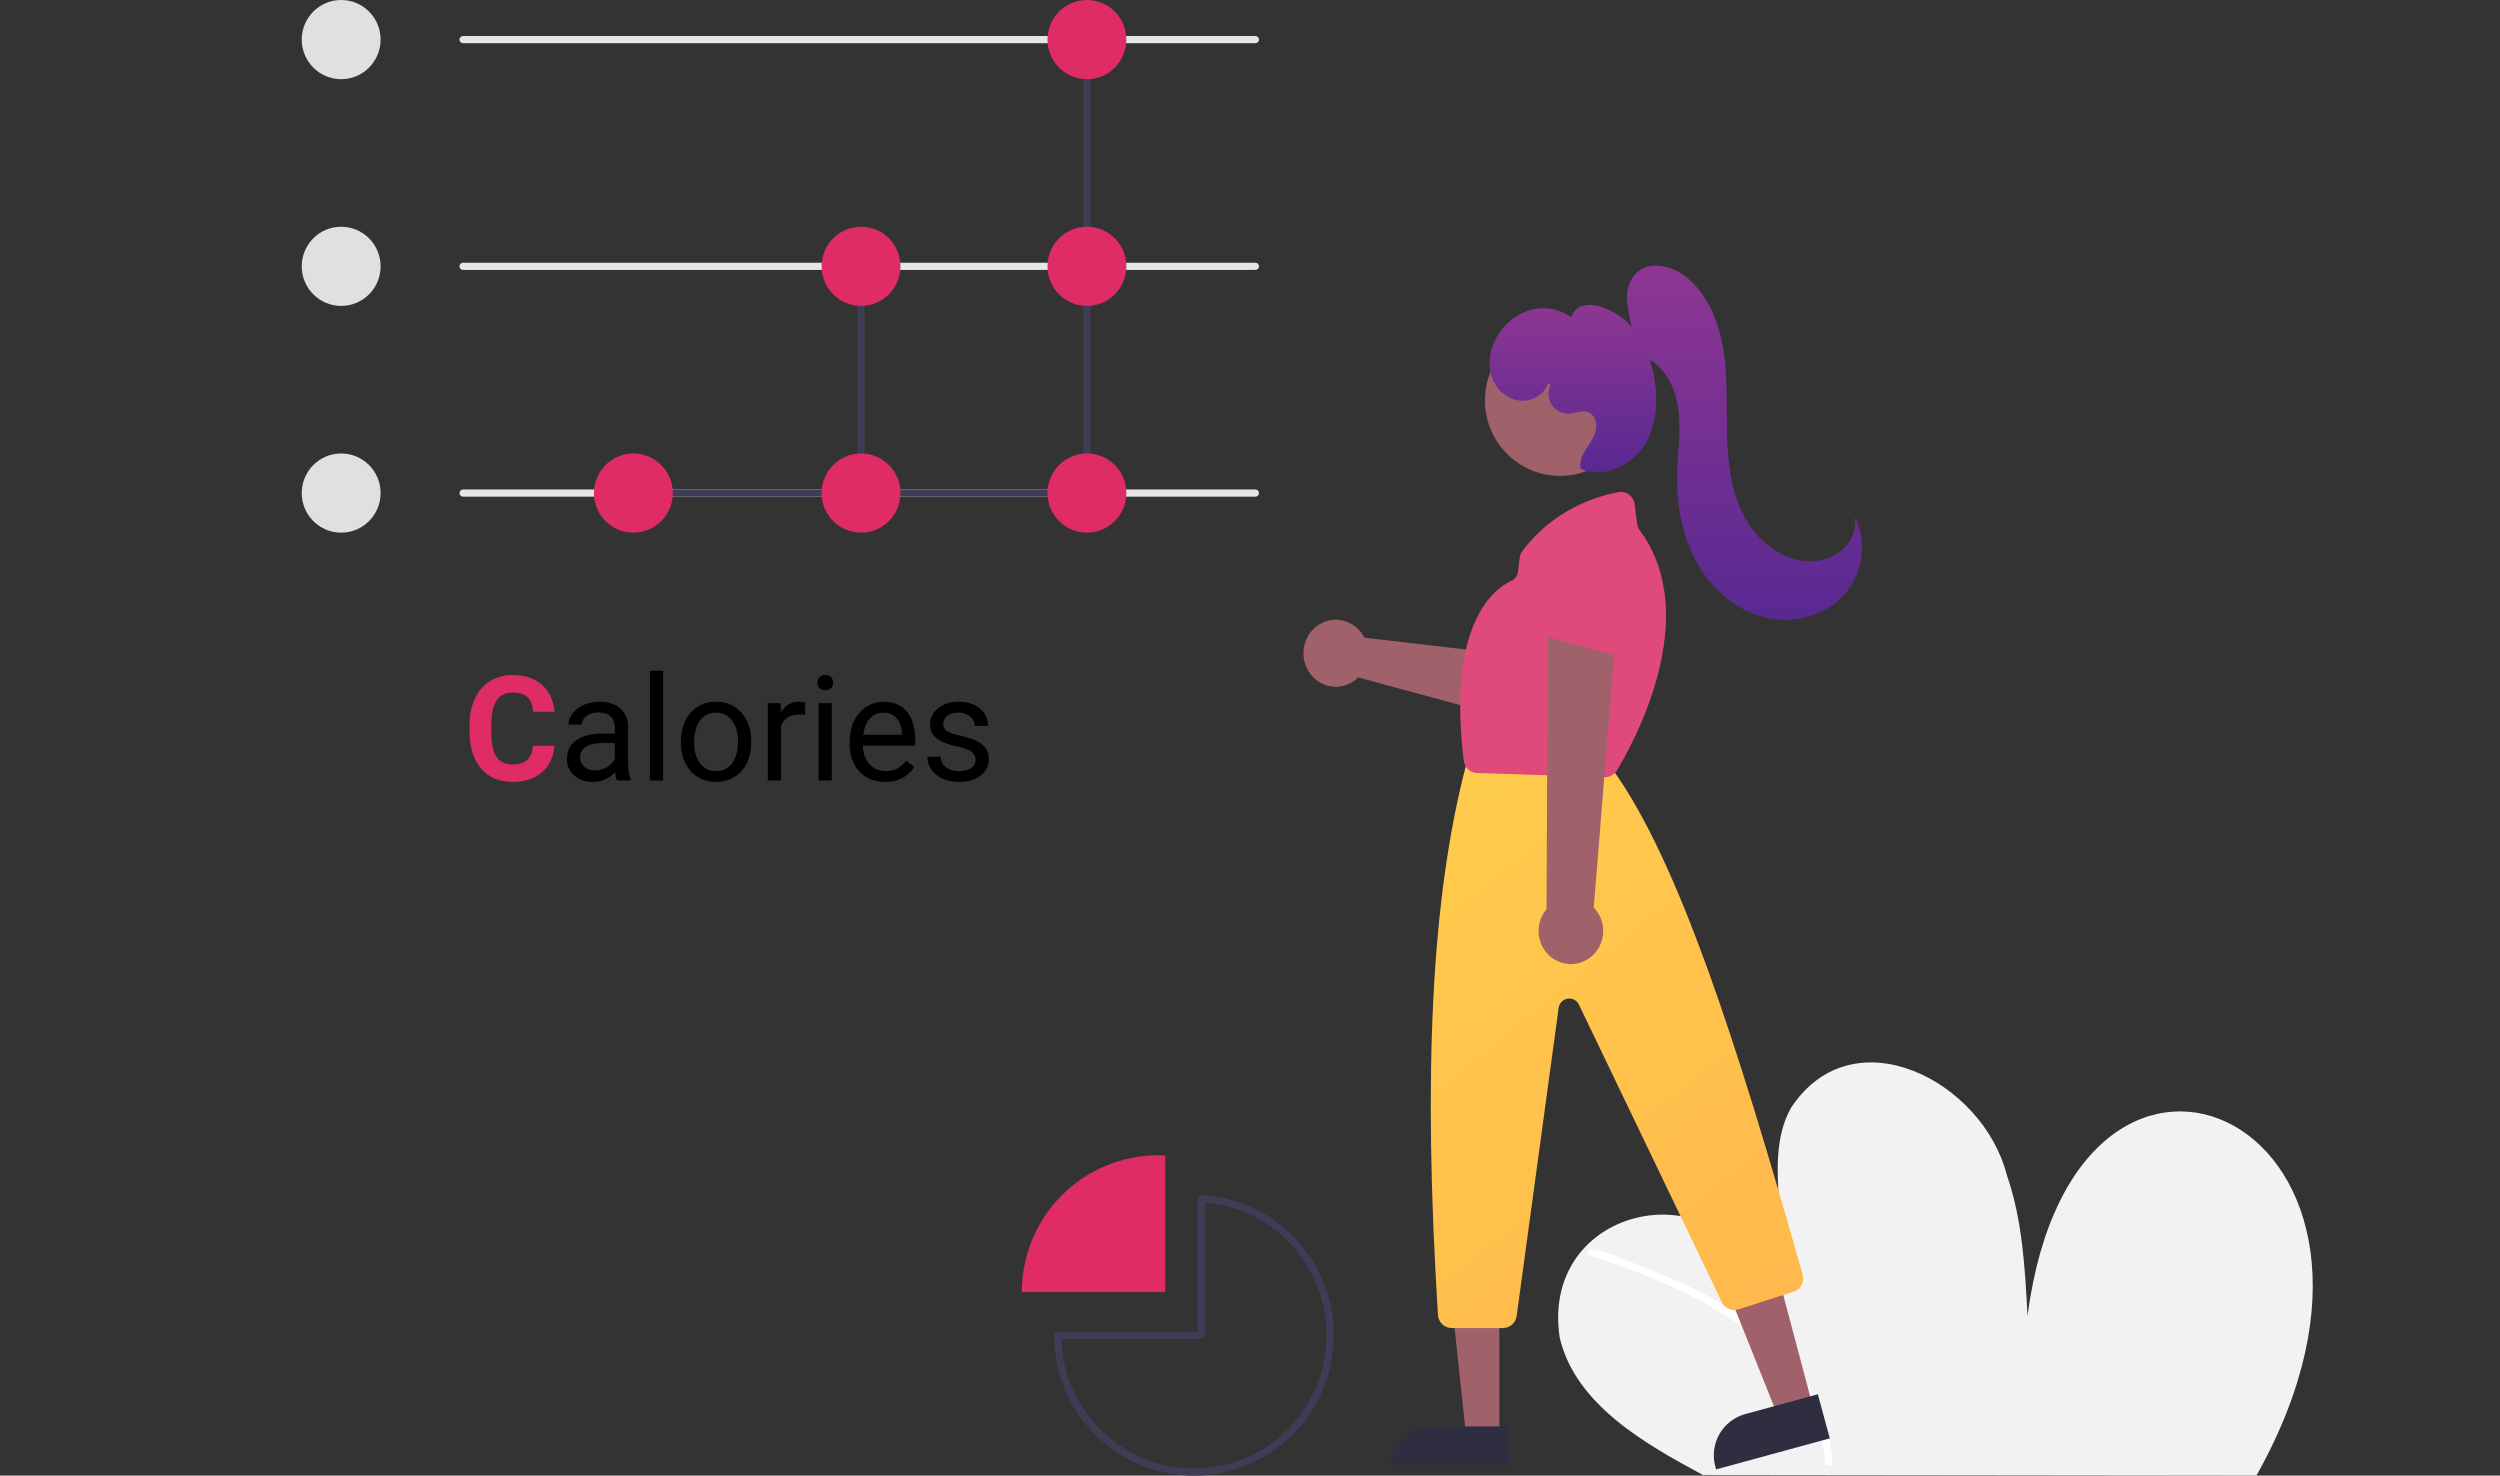 <svg width="205" height="121" viewBox="0 0 205 121" fill="none" xmlns="http://www.w3.org/2000/svg">
<rect x="0" y="0" width="205" height="121" fill="#333333" stroke="none"/>
<g clip-path="url(#clip0)">
<path d="M45.459 61.158C45.393 62.076 45.053 62.799 44.44 63.326C43.83 63.853 43.025 64.117 42.025 64.117C40.932 64.117 40.07 63.75 39.441 63.016C38.816 62.277 38.504 61.266 38.504 59.98V59.459C38.504 58.639 38.648 57.916 38.938 57.291C39.227 56.666 39.639 56.188 40.174 55.855C40.713 55.52 41.338 55.352 42.049 55.352C43.033 55.352 43.826 55.615 44.428 56.143C45.029 56.67 45.377 57.41 45.471 58.363H43.713C43.67 57.812 43.516 57.414 43.25 57.168C42.988 56.918 42.588 56.793 42.049 56.793C41.463 56.793 41.023 57.004 40.73 57.426C40.441 57.844 40.293 58.494 40.285 59.377V60.022C40.285 60.943 40.424 61.617 40.701 62.043C40.982 62.469 41.424 62.682 42.025 62.682C42.568 62.682 42.973 62.559 43.238 62.312C43.508 62.062 43.662 61.678 43.701 61.158H45.459Z" fill="#DF2C65"/>
<path d="M50.586 64C50.523 63.875 50.473 63.652 50.434 63.332C49.93 63.855 49.328 64.117 48.629 64.117C48.004 64.117 47.49 63.941 47.088 63.59C46.69 63.234 46.49 62.785 46.49 62.242C46.49 61.582 46.74 61.07 47.24 60.707C47.744 60.34 48.451 60.156 49.361 60.156H50.416V59.658C50.416 59.279 50.303 58.978 50.076 58.756C49.85 58.529 49.516 58.416 49.074 58.416C48.688 58.416 48.363 58.514 48.102 58.709C47.84 58.904 47.709 59.141 47.709 59.418H46.619C46.619 59.102 46.73 58.797 46.953 58.504C47.18 58.207 47.484 57.973 47.867 57.801C48.254 57.629 48.678 57.543 49.139 57.543C49.869 57.543 50.441 57.727 50.855 58.094C51.27 58.457 51.484 58.959 51.5 59.6V62.518C51.5 63.1 51.574 63.562 51.723 63.906V64H50.586ZM48.787 63.174C49.127 63.174 49.449 63.086 49.754 62.91C50.059 62.734 50.279 62.506 50.416 62.225V60.924H49.566C48.238 60.924 47.574 61.312 47.574 62.09C47.574 62.43 47.688 62.695 47.914 62.887C48.141 63.078 48.432 63.174 48.787 63.174ZM54.377 64H53.293V55H54.377V64ZM55.83 60.772C55.83 60.15 55.951 59.592 56.193 59.096C56.44 58.6 56.779 58.217 57.213 57.947C57.65 57.678 58.148 57.543 58.707 57.543C59.57 57.543 60.268 57.842 60.799 58.44C61.334 59.037 61.602 59.832 61.602 60.824V60.9C61.602 61.518 61.482 62.072 61.244 62.565C61.01 63.053 60.672 63.434 60.23 63.707C59.793 63.98 59.289 64.117 58.719 64.117C57.859 64.117 57.162 63.818 56.627 63.221C56.096 62.623 55.83 61.832 55.83 60.848V60.772ZM56.92 60.9C56.92 61.603 57.082 62.168 57.406 62.594C57.734 63.02 58.172 63.232 58.719 63.232C59.27 63.232 59.707 63.018 60.031 62.588C60.355 62.154 60.518 61.549 60.518 60.772C60.518 60.076 60.352 59.514 60.02 59.084C59.691 58.65 59.254 58.434 58.707 58.434C58.172 58.434 57.74 58.647 57.412 59.072C57.084 59.498 56.92 60.107 56.92 60.9ZM66.025 58.633C65.861 58.605 65.684 58.592 65.492 58.592C64.781 58.592 64.299 58.895 64.045 59.5V64H62.961V57.66H64.016L64.033 58.393C64.389 57.826 64.893 57.543 65.545 57.543C65.756 57.543 65.916 57.57 66.025 57.625V58.633ZM68.205 64H67.121V57.66H68.205V64ZM67.033 55.978C67.033 55.803 67.086 55.654 67.191 55.533C67.301 55.412 67.461 55.352 67.672 55.352C67.883 55.352 68.043 55.412 68.152 55.533C68.262 55.654 68.316 55.803 68.316 55.978C68.316 56.154 68.262 56.301 68.152 56.418C68.043 56.535 67.883 56.594 67.672 56.594C67.461 56.594 67.301 56.535 67.191 56.418C67.086 56.301 67.033 56.154 67.033 55.978ZM72.576 64.117C71.717 64.117 71.018 63.836 70.478 63.273C69.939 62.707 69.67 61.951 69.67 61.006V60.807C69.67 60.178 69.789 59.617 70.027 59.125C70.269 58.629 70.606 58.242 71.035 57.965C71.469 57.684 71.938 57.543 72.441 57.543C73.266 57.543 73.906 57.815 74.363 58.357C74.82 58.9 75.049 59.678 75.049 60.69V61.141H70.754C70.769 61.766 70.951 62.272 71.299 62.658C71.65 63.041 72.096 63.232 72.635 63.232C73.018 63.232 73.342 63.154 73.607 62.998C73.873 62.842 74.106 62.635 74.305 62.377L74.967 62.893C74.436 63.709 73.639 64.117 72.576 64.117ZM72.441 58.434C72.004 58.434 71.637 58.594 71.34 58.914C71.043 59.23 70.859 59.676 70.789 60.25H73.965V60.168C73.934 59.617 73.785 59.191 73.519 58.891C73.254 58.586 72.894 58.434 72.441 58.434ZM80 62.318C80 62.025 79.889 61.799 79.666 61.639C79.447 61.475 79.062 61.334 78.512 61.217C77.965 61.1 77.529 60.959 77.205 60.795C76.885 60.631 76.647 60.435 76.49 60.209C76.338 59.982 76.262 59.713 76.262 59.4C76.262 58.881 76.481 58.441 76.918 58.082C77.359 57.723 77.922 57.543 78.606 57.543C79.324 57.543 79.906 57.728 80.352 58.1C80.801 58.471 81.025 58.945 81.025 59.523H79.936C79.936 59.227 79.809 58.971 79.555 58.756C79.305 58.541 78.988 58.434 78.606 58.434C78.211 58.434 77.902 58.52 77.68 58.691C77.457 58.863 77.346 59.088 77.346 59.365C77.346 59.627 77.449 59.824 77.656 59.957C77.863 60.09 78.236 60.217 78.775 60.338C79.318 60.459 79.758 60.603 80.094 60.772C80.43 60.94 80.678 61.143 80.838 61.381C81.002 61.615 81.084 61.902 81.084 62.242C81.084 62.809 80.857 63.264 80.404 63.607C79.951 63.947 79.363 64.117 78.641 64.117C78.133 64.117 77.684 64.027 77.293 63.848C76.902 63.668 76.596 63.418 76.373 63.098C76.154 62.773 76.045 62.424 76.045 62.049H77.129C77.148 62.412 77.293 62.701 77.562 62.916C77.836 63.127 78.195 63.232 78.641 63.232C79.051 63.232 79.379 63.15 79.625 62.986C79.875 62.818 80 62.596 80 62.318Z" fill="black"/>
<path d="M185.027 121C201.142 92.29 170.233 77.587 166.255 107.904C166.053 103.991 165.84 100.016 164.549 96.32C162.59 88.653 151.941 83.097 146.856 90.858C144.167 95.667 147.732 102.413 144.64 106.97C142.69 95.501 126.157 98.192 127.898 109.699C129.205 115.228 135.004 118.445 139.633 120.946L185.027 121Z" fill="#F2F2F2"/>
<path d="M102.944 40.727H37.97C37.892 40.727 37.817 40.696 37.762 40.64C37.707 40.585 37.676 40.51 37.676 40.432C37.676 40.353 37.707 40.278 37.762 40.223C37.817 40.168 37.892 40.137 37.97 40.137H102.944C103.022 40.137 103.096 40.168 103.152 40.223C103.207 40.278 103.238 40.353 103.238 40.432C103.238 40.51 103.207 40.585 103.152 40.64C103.096 40.696 103.022 40.727 102.944 40.727Z" fill="#E6E6E6"/>
<path d="M88.716 40.727H51.79C51.712 40.727 51.637 40.696 51.582 40.64C51.527 40.585 51.496 40.51 51.496 40.432C51.496 40.353 51.527 40.278 51.582 40.223C51.637 40.168 51.712 40.136 51.79 40.136H88.716C88.794 40.136 88.869 40.168 88.924 40.223C88.979 40.278 89.01 40.353 89.01 40.432C89.01 40.51 88.979 40.585 88.924 40.64C88.869 40.696 88.794 40.727 88.716 40.727Z" fill="#3F3D56"/>
<path d="M70.603 40.727C70.525 40.727 70.45 40.696 70.395 40.64C70.34 40.585 70.309 40.51 70.309 40.432V21.839C70.309 21.761 70.34 21.686 70.395 21.63C70.45 21.575 70.525 21.544 70.603 21.544C70.681 21.544 70.755 21.575 70.811 21.63C70.866 21.686 70.897 21.761 70.897 21.839V40.432C70.897 40.51 70.866 40.585 70.811 40.64C70.755 40.696 70.681 40.727 70.603 40.727Z" fill="#3F3D56"/>
<path d="M89.126 40.727C89.048 40.727 88.973 40.696 88.918 40.64C88.863 40.585 88.832 40.51 88.832 40.432V3.246C88.832 3.168 88.863 3.093 88.918 3.038C88.973 2.982 89.048 2.951 89.126 2.951C89.204 2.951 89.279 2.982 89.334 3.038C89.389 3.093 89.42 3.168 89.42 3.246V40.432C89.42 40.51 89.389 40.585 89.334 40.64C89.279 40.696 89.204 40.727 89.126 40.727Z" fill="#3F3D56"/>
<path d="M27.976 6.493C29.762 6.493 31.21 5.039 31.21 3.246C31.21 1.453 29.762 0 27.976 0C26.19 0 24.742 1.453 24.742 3.246C24.742 5.039 26.19 6.493 27.976 6.493Z" fill="#E0E0E0"/>
<path d="M27.976 25.085C29.762 25.085 31.21 23.632 31.21 21.839C31.21 20.046 29.762 18.593 27.976 18.593C26.19 18.593 24.742 20.046 24.742 21.839C24.742 23.632 26.19 25.085 27.976 25.085Z" fill="#E0E0E0"/>
<path d="M27.976 43.678C29.762 43.678 31.21 42.225 31.21 40.432C31.21 38.639 29.762 37.185 27.976 37.185C26.19 37.185 24.742 38.639 24.742 40.432C24.742 42.225 26.19 43.678 27.976 43.678Z" fill="#E0E0E0"/>
<path d="M102.944 3.541H37.97C37.892 3.541 37.817 3.51 37.762 3.455C37.707 3.4 37.676 3.325 37.676 3.246C37.676 3.168 37.707 3.093 37.762 3.038C37.817 2.982 37.892 2.951 37.97 2.951H102.944C103.022 2.951 103.096 2.982 103.152 3.038C103.207 3.093 103.238 3.168 103.238 3.246C103.238 3.325 103.207 3.4 103.152 3.455C103.096 3.51 103.022 3.541 102.944 3.541Z" fill="#E6E6E6"/>
<path d="M102.944 22.134H37.97C37.892 22.134 37.817 22.103 37.762 22.048C37.707 21.992 37.676 21.917 37.676 21.839C37.676 21.761 37.707 21.686 37.762 21.63C37.817 21.575 37.892 21.544 37.97 21.544H102.944C103.022 21.544 103.096 21.575 103.152 21.63C103.207 21.686 103.238 21.761 103.238 21.839C103.238 21.917 103.207 21.992 103.152 22.048C103.096 22.103 103.022 22.134 102.944 22.134Z" fill="#E6E6E6"/>
<path d="M51.937 43.678C53.723 43.678 55.171 42.225 55.171 40.432C55.171 38.639 53.723 37.185 51.937 37.185C50.151 37.185 48.703 38.639 48.703 40.432C48.703 42.225 50.151 43.678 51.937 43.678Z" fill="#DF2C65"/>
<path d="M70.605 25.085C72.391 25.085 73.839 23.632 73.839 21.839C73.839 20.046 72.391 18.593 70.605 18.593C68.819 18.593 67.371 20.046 67.371 21.839C67.371 23.632 68.819 25.085 70.605 25.085Z" fill="#DF2C65"/>
<path d="M70.605 43.678C72.391 43.678 73.839 42.225 73.839 40.432C73.839 38.639 72.391 37.185 70.605 37.185C68.819 37.185 67.371 38.639 67.371 40.432C67.371 42.225 68.819 43.678 70.605 43.678Z" fill="#DF2C65"/>
<path d="M89.129 6.493C90.915 6.493 92.362 5.039 92.362 3.246C92.362 1.453 90.915 0 89.129 0C87.342 0 85.894 1.453 85.894 3.246C85.894 5.039 87.342 6.493 89.129 6.493Z" fill="#DF2C65"/>
<path d="M89.129 25.085C90.915 25.085 92.362 23.632 92.362 21.839C92.362 20.046 90.915 18.593 89.129 18.593C87.342 18.593 85.894 20.046 85.894 21.839C85.894 23.632 87.342 25.085 89.129 25.085Z" fill="#DF2C65"/>
<path d="M89.129 43.678C90.915 43.678 92.362 42.225 92.362 40.432C92.362 38.639 90.915 37.185 89.129 37.185C87.342 37.185 85.894 38.639 85.894 40.432C85.894 42.225 87.342 43.678 89.129 43.678Z" fill="#DF2C65"/>
<path d="M95.549 94.75C95.354 94.74 95.158 94.734 94.961 94.734C91.998 94.734 89.156 95.916 87.061 98.019C84.966 100.122 83.789 102.974 83.789 105.949H95.549V94.75Z" fill="#DF2C65"/>
<path d="M97.903 121C94.864 120.997 91.949 119.783 89.8 117.625C87.65 115.467 86.441 112.542 86.438 109.49C86.438 109.412 86.469 109.337 86.524 109.282C86.579 109.226 86.653 109.195 86.731 109.195H98.198V98.291C98.198 98.251 98.206 98.212 98.221 98.175C98.237 98.138 98.26 98.105 98.289 98.077C98.318 98.049 98.352 98.028 98.389 98.014C98.427 98 98.467 97.994 98.507 97.996C101.491 98.154 104.297 99.476 106.325 101.679C108.353 103.883 109.444 106.794 109.366 109.793C109.287 112.792 108.045 115.642 105.904 117.735C103.763 119.829 100.892 121 97.903 121ZM87.029 109.785C87.086 111.894 87.75 113.941 88.941 115.679C90.132 117.417 91.799 118.771 93.741 119.578C95.682 120.385 97.815 120.611 99.881 120.227C101.947 119.844 103.859 118.868 105.384 117.417C106.91 115.967 107.984 114.103 108.478 112.053C108.971 110.003 108.862 107.853 108.164 105.863C107.466 103.873 106.209 102.129 104.544 100.841C102.88 99.554 100.88 98.777 98.785 98.606V109.49C98.785 109.569 98.754 109.644 98.699 109.699C98.644 109.754 98.57 109.785 98.492 109.785H87.029Z" fill="#3F3D56"/>
<path d="M130.338 102.94C138.556 105.604 148.827 110.092 149.66 119.901C149.684 120.29 150.293 120.292 150.269 119.901C150.056 116.437 148.366 113.268 146.027 110.761C143.462 108.013 140.138 106.136 136.706 104.679C136.035 104.524 129.051 101.223 130.338 102.94Z" fill="white"/>
<path d="M111.658 51.922C111.741 52.039 111.815 52.162 111.879 52.291L124.328 53.741L126.138 51.207L130.187 53.538L126.623 59.693L111.372 55.547C110.983 55.933 110.491 56.188 109.96 56.278C109.428 56.367 108.883 56.287 108.397 56.048C107.91 55.809 107.506 55.422 107.237 54.938C106.968 54.455 106.848 53.898 106.892 53.343C106.936 52.787 107.142 52.258 107.483 51.826C107.824 51.395 108.284 51.081 108.801 50.927C109.319 50.773 109.869 50.786 110.379 50.963C110.89 51.141 111.336 51.476 111.658 51.922Z" fill="#A0616A"/>
<path d="M129.55 55.57C129.448 55.528 129.352 55.473 129.267 55.406L124.166 51.406C124.044 51.31 123.944 51.191 123.873 51.057C123.802 50.923 123.762 50.777 123.755 50.628C123.748 50.479 123.774 50.33 123.832 50.191C123.89 50.052 123.979 49.925 124.092 49.819L128.72 45.492C128.915 45.309 129.173 45.197 129.449 45.177C129.725 45.156 129.999 45.229 130.222 45.381L133.723 47.747C133.941 47.895 134.098 48.109 134.164 48.353C134.231 48.596 134.205 48.854 134.09 49.081L131.061 55.042C130.932 55.296 130.703 55.493 130.421 55.591C130.138 55.69 129.826 55.682 129.55 55.57H129.55Z" fill="#6C63FF"/>
<path d="M148.666 115.363L145.802 116.16L141.434 105.237L145.66 104.06L148.666 115.363Z" fill="#A0616A"/>
<path d="M143.107 115.955L149.063 114.329L150.043 117.945L140.719 120.492L140.655 120.257C140.412 119.36 140.534 118.403 140.993 117.596C141.453 116.79 142.214 116.199 143.107 115.955Z" fill="#2F2E41"/>
<path d="M122.947 117.773L120.225 117.773L118.93 105.673L122.948 105.674L122.947 117.773Z" fill="#A0616A"/>
<path d="M117.593 116.967H123.753V120.193H114.109V119.984C114.109 119.184 114.476 118.416 115.13 117.85C115.783 117.285 116.669 116.967 117.593 116.967Z" fill="#2F2E41"/>
<path d="M132.282 37.211C134.688 34.796 134.688 30.881 132.282 28.466C129.877 26.052 125.976 26.052 123.571 28.466C121.165 30.881 121.165 34.796 123.571 37.211C125.976 39.626 129.877 39.626 132.282 37.211Z" fill="#A0616A"/>
<path d="M123.246 108.9H119.042C118.754 108.899 118.478 108.789 118.268 108.592C118.059 108.394 117.932 108.124 117.914 107.837C116.661 87.852 117.394 73.517 120.22 62.723C120.232 62.676 120.247 62.629 120.265 62.584L120.491 62.019C120.574 61.808 120.718 61.628 120.905 61.501C121.092 61.373 121.313 61.306 121.539 61.307H130.184C130.347 61.306 130.508 61.342 130.656 61.41C130.804 61.478 130.936 61.578 131.042 61.702L132.216 63.077C132.239 63.104 132.26 63.131 132.281 63.16C137.576 70.57 142.321 85.057 147.817 104.528C147.898 104.811 147.866 105.115 147.727 105.374C147.589 105.634 147.355 105.829 147.075 105.917L142.557 107.368C142.297 107.45 142.017 107.436 141.767 107.328C141.517 107.22 141.315 107.026 141.195 106.781L129.471 82.378C129.389 82.207 129.254 82.068 129.087 81.98C128.92 81.892 128.729 81.861 128.543 81.89C128.356 81.92 128.184 82.009 128.052 82.144C127.92 82.279 127.835 82.454 127.81 82.641L124.365 107.92C124.327 108.191 124.193 108.44 123.987 108.62C123.782 108.8 123.519 108.899 123.246 108.9Z" fill="url(#paint0_linear)"/>
<path d="M131.625 63.727C131.613 63.727 131.601 63.726 131.59 63.726L121.108 63.386C120.839 63.379 120.581 63.272 120.382 63.085C120.183 62.898 120.056 62.644 120.024 62.369C118.695 51.325 122.339 48.366 123.968 47.607C124.104 47.544 124.222 47.445 124.31 47.322C124.398 47.198 124.454 47.053 124.472 46.901L124.613 45.743C124.637 45.539 124.714 45.345 124.835 45.181C127.388 41.785 130.875 40.697 132.725 40.352C132.876 40.324 133.03 40.328 133.178 40.363C133.327 40.398 133.467 40.464 133.59 40.557C133.713 40.65 133.816 40.767 133.894 40.902C133.971 41.037 134.021 41.186 134.041 41.342L134.252 43.004C134.273 43.162 134.335 43.312 134.43 43.439C139.755 50.587 133.823 61.141 132.58 63.184C132.478 63.35 132.338 63.487 132.171 63.582C132.004 63.677 131.816 63.726 131.625 63.727Z" fill="#DF4A7A"/>
<path d="M130.344 78.551C130.659 78.324 130.922 78.029 131.114 77.687C131.305 77.345 131.422 76.963 131.455 76.57C131.488 76.176 131.436 75.78 131.304 75.41C131.171 75.039 130.961 74.702 130.688 74.424L132.593 50.82L126.922 51.62L126.815 74.554C126.389 75.055 126.158 75.7 126.164 76.364C126.171 77.029 126.414 77.668 126.849 78.161C127.284 78.654 127.88 78.966 128.524 79.037C129.169 79.109 129.816 78.936 130.344 78.551H130.344Z" fill="#A0616A"/>
<path d="M133.662 54.047C133.551 54.047 133.441 54.032 133.335 54.002L126.989 52.236C126.837 52.194 126.695 52.122 126.573 52.025C126.452 51.928 126.353 51.809 126.282 51.674C126.212 51.539 126.172 51.392 126.165 51.241C126.158 51.091 126.184 50.941 126.242 50.801L128.59 45.062C128.688 44.82 128.875 44.619 129.116 44.496C129.358 44.373 129.638 44.336 129.906 44.392L134.099 45.255C134.36 45.309 134.594 45.447 134.759 45.647C134.924 45.846 135.011 46.094 135.003 46.347L134.808 52.989C134.8 53.272 134.676 53.54 134.462 53.737C134.248 53.935 133.961 54.046 133.662 54.047Z" fill="#DF4A7A"/>
<path d="M134.421 29.088C133.965 27.678 133.628 26.23 133.414 24.76C133.347 23.905 133.562 22.985 134.173 22.394C135.316 21.29 137.258 21.816 138.453 22.861C140.181 24.372 141.042 26.694 141.368 28.991C141.693 31.288 141.55 33.624 141.629 35.944C141.707 38.264 142.032 40.649 143.192 42.646C144.351 44.643 146.503 46.176 148.772 46.007C149.688 45.956 150.558 45.58 151.231 44.944C151.561 44.623 151.811 44.227 151.96 43.788C152.109 43.348 152.153 42.879 152.087 42.419C153.247 44.537 152.659 47.409 150.929 49.074C149.199 50.74 146.537 51.211 144.263 50.499C141.988 49.788 140.116 48.005 138.998 45.864C137.88 43.722 137.47 41.248 137.529 38.822C137.575 36.959 137.885 35.081 137.577 33.244C137.268 31.407 136.141 29.543 134.364 29.11L134.421 29.088Z" fill="url(#paint1_linear)"/>
<path d="M126.952 31.405C126.653 32.391 125.511 32.999 124.484 32.833C123.457 32.666 122.612 31.829 122.3 30.847C122.017 29.843 122.133 28.771 122.623 27.85C122.893 27.297 123.27 26.802 123.733 26.394C124.197 25.986 124.737 25.672 125.323 25.471C125.912 25.278 126.54 25.227 127.153 25.324C127.766 25.421 128.347 25.662 128.846 26.028C128.899 25.806 129.011 25.602 129.17 25.438C129.329 25.273 129.53 25.154 129.751 25.091C130.197 24.972 130.668 24.979 131.11 25.111C132.384 25.47 133.488 26.265 134.226 27.353C134.954 28.438 135.436 29.666 135.638 30.954C135.986 32.884 135.858 34.993 134.762 36.626C133.666 38.26 131.423 39.224 129.604 38.446C129.491 37.872 129.76 37.295 130.07 36.798C130.381 36.301 130.75 35.817 130.869 35.244C130.989 34.672 130.76 33.972 130.2 33.785C129.722 33.625 129.213 33.884 128.71 33.915C128.425 33.933 128.139 33.876 127.883 33.75C127.626 33.624 127.408 33.434 127.249 33.198C127.09 32.963 126.997 32.69 126.979 32.407C126.961 32.125 127.018 31.842 127.144 31.588L126.952 31.405Z" fill="url(#paint2_linear)"/>
</g>
<defs>
<linearGradient id="paint0_linear" x1="117" y1="65" x2="148" y2="103" gradientUnits="userSpaceOnUse">
<stop stop-color="#FFCC4C"/>
<stop offset="1" stop-color="#FFB94C"/>
</linearGradient>
<linearGradient id="paint1_linear" x1="143.046" y1="21.78" x2="143.046" y2="50.82" gradientUnits="userSpaceOnUse">
<stop stop-color="#8D3692"/>
<stop offset="1" stop-color="#582992"/>
</linearGradient>
<linearGradient id="paint2_linear" x1="128.979" y1="25.007" x2="128.979" y2="38.72" gradientUnits="userSpaceOnUse">
<stop stop-color="#8D3692"/>
<stop offset="1" stop-color="#582992"/>
</linearGradient>
<clipPath id="clip0">
<rect width="205" height="121" fill="white"/>
</clipPath>
</defs>
</svg>
